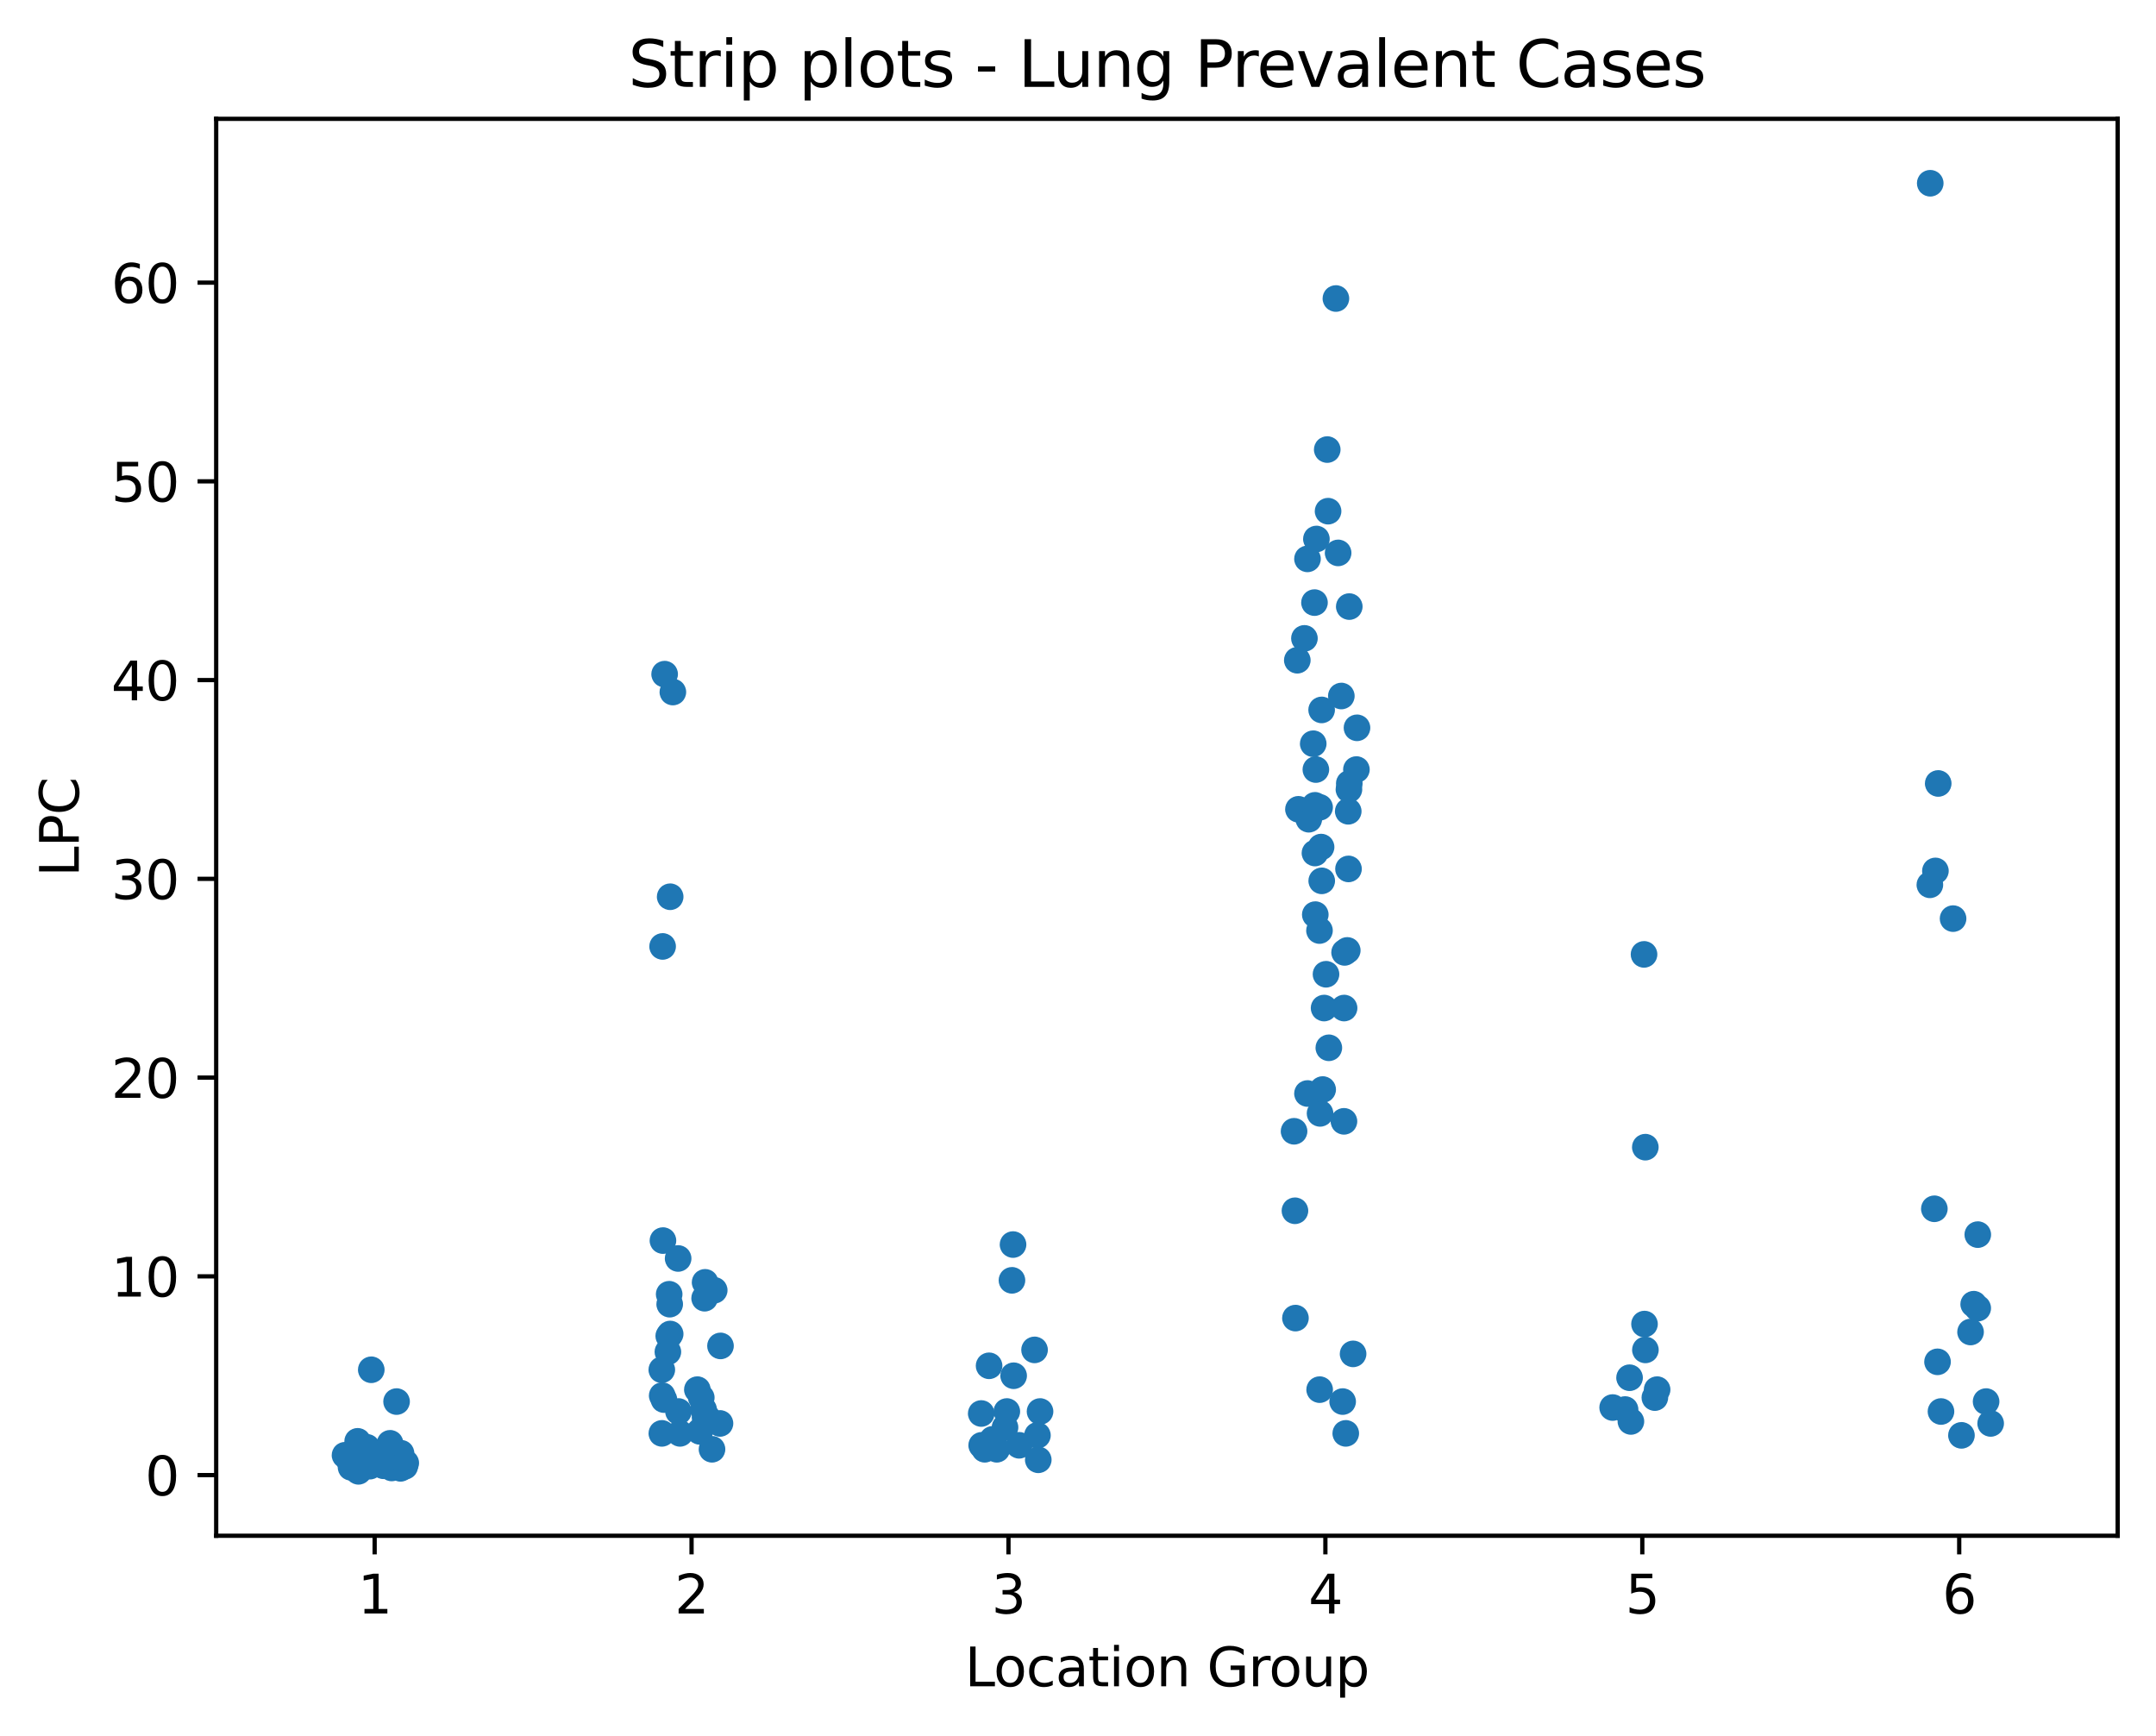 <?xml version="1.0" encoding="utf-8" standalone="no"?>
<!DOCTYPE svg PUBLIC "-//W3C//DTD SVG 1.1//EN"
  "http://www.w3.org/Graphics/SVG/1.1/DTD/svg11.dtd">
<svg xmlns:xlink="http://www.w3.org/1999/xlink" width="404.923pt" height="325.986pt" viewBox="0 0 404.923 325.986" xmlns="http://www.w3.org/2000/svg" version="1.1">
 <defs>
  <style type="text/css">*{stroke-linejoin: round; stroke-linecap: butt}</style>
 </defs>
 <g id="figure_1">
  <g id="patch_1">
   <path d="M 0 325.986 
L 404.923 325.986 
L 404.923 0 
L 0 0 
L 0 325.986 
z
" style="fill: none"/>
  </g>
  <g id="axes_1">
   <g id="patch_2">
    <path d="M 40.603 288.43 
L 397.723 288.43 
L 397.723 22.318 
L 40.603 22.318 
L 40.603 288.43 
z
" style="fill: none"/>
   </g>
   <g id="matplotlib.axis_1">
    <g id="xtick_1">
     <g id="line2d_1">
      <defs>
       <path id="madb8cf644f" d="M 0 0 
L 0 3.5 
" style="stroke: #000000; stroke-width: 0.8"/>
      </defs>
      <g>
       <use xlink:href="#madb8cf644f" x="70.363" y="288.43" style="stroke: #000000; stroke-width: 0.8"/>
      </g>
     </g>
     <g id="text_1">
      <!-- 1 -->
      <g transform="translate(67.182 303.029) scale(0.1 -0.1)">
       <defs>
        <path id="DejaVuSans-31" d="M 794 531 
L 1825 531 
L 1825 4091 
L 703 3866 
L 703 4441 
L 1819 4666 
L 2450 4666 
L 2450 531 
L 3481 531 
L 3481 0 
L 794 0 
L 794 531 
z
" transform="scale(0.016)"/>
       </defs>
       <use xlink:href="#DejaVuSans-31"/>
      </g>
     </g>
    </g>
    <g id="xtick_2">
     <g id="line2d_2">
      <g>
       <use xlink:href="#madb8cf644f" x="129.883" y="288.43" style="stroke: #000000; stroke-width: 0.8"/>
      </g>
     </g>
     <g id="text_2">
      <!-- 2 -->
      <g transform="translate(126.702 303.029) scale(0.1 -0.1)">
       <defs>
        <path id="DejaVuSans-32" d="M 1228 531 
L 3431 531 
L 3431 0 
L 469 0 
L 469 531 
Q 828 903 1448 1529 
Q 2069 2156 2228 2338 
Q 2531 2678 2651 2914 
Q 2772 3150 2772 3378 
Q 2772 3750 2511 3984 
Q 2250 4219 1831 4219 
Q 1534 4219 1204 4116 
Q 875 4013 500 3803 
L 500 4441 
Q 881 4594 1212 4672 
Q 1544 4750 1819 4750 
Q 2544 4750 2975 4387 
Q 3406 4025 3406 3419 
Q 3406 3131 3298 2873 
Q 3191 2616 2906 2266 
Q 2828 2175 2409 1742 
Q 1991 1309 1228 531 
z
" transform="scale(0.016)"/>
       </defs>
       <use xlink:href="#DejaVuSans-32"/>
      </g>
     </g>
    </g>
    <g id="xtick_3">
     <g id="line2d_3">
      <g>
       <use xlink:href="#madb8cf644f" x="189.403" y="288.43" style="stroke: #000000; stroke-width: 0.8"/>
      </g>
     </g>
     <g id="text_3">
      <!-- 3 -->
      <g transform="translate(186.222 303.029) scale(0.1 -0.1)">
       <defs>
        <path id="DejaVuSans-33" d="M 2597 2516 
Q 3050 2419 3304 2112 
Q 3559 1806 3559 1356 
Q 3559 666 3084 287 
Q 2609 -91 1734 -91 
Q 1441 -91 1130 -33 
Q 819 25 488 141 
L 488 750 
Q 750 597 1062 519 
Q 1375 441 1716 441 
Q 2309 441 2620 675 
Q 2931 909 2931 1356 
Q 2931 1769 2642 2001 
Q 2353 2234 1838 2234 
L 1294 2234 
L 1294 2753 
L 1863 2753 
Q 2328 2753 2575 2939 
Q 2822 3125 2822 3475 
Q 2822 3834 2567 4026 
Q 2313 4219 1838 4219 
Q 1578 4219 1281 4162 
Q 984 4106 628 3988 
L 628 4550 
Q 988 4650 1302 4700 
Q 1616 4750 1894 4750 
Q 2613 4750 3031 4423 
Q 3450 4097 3450 3541 
Q 3450 3153 3228 2886 
Q 3006 2619 2597 2516 
z
" transform="scale(0.016)"/>
       </defs>
       <use xlink:href="#DejaVuSans-33"/>
      </g>
     </g>
    </g>
    <g id="xtick_4">
     <g id="line2d_4">
      <g>
       <use xlink:href="#madb8cf644f" x="248.923" y="288.43" style="stroke: #000000; stroke-width: 0.8"/>
      </g>
     </g>
     <g id="text_4">
      <!-- 4 -->
      <g transform="translate(245.742 303.029) scale(0.1 -0.1)">
       <defs>
        <path id="DejaVuSans-34" d="M 2419 4116 
L 825 1625 
L 2419 1625 
L 2419 4116 
z
M 2253 4666 
L 3047 4666 
L 3047 1625 
L 3713 1625 
L 3713 1100 
L 3047 1100 
L 3047 0 
L 2419 0 
L 2419 1100 
L 313 1100 
L 313 1709 
L 2253 4666 
z
" transform="scale(0.016)"/>
       </defs>
       <use xlink:href="#DejaVuSans-34"/>
      </g>
     </g>
    </g>
    <g id="xtick_5">
     <g id="line2d_5">
      <g>
       <use xlink:href="#madb8cf644f" x="308.443" y="288.43" style="stroke: #000000; stroke-width: 0.8"/>
      </g>
     </g>
     <g id="text_5">
      <!-- 5 -->
      <g transform="translate(305.262 303.029) scale(0.1 -0.1)">
       <defs>
        <path id="DejaVuSans-35" d="M 691 4666 
L 3169 4666 
L 3169 4134 
L 1269 4134 
L 1269 2991 
Q 1406 3038 1543 3061 
Q 1681 3084 1819 3084 
Q 2600 3084 3056 2656 
Q 3513 2228 3513 1497 
Q 3513 744 3044 326 
Q 2575 -91 1722 -91 
Q 1428 -91 1123 -41 
Q 819 9 494 109 
L 494 744 
Q 775 591 1075 516 
Q 1375 441 1709 441 
Q 2250 441 2565 725 
Q 2881 1009 2881 1497 
Q 2881 1984 2565 2268 
Q 2250 2553 1709 2553 
Q 1456 2553 1204 2497 
Q 953 2441 691 2322 
L 691 4666 
z
" transform="scale(0.016)"/>
       </defs>
       <use xlink:href="#DejaVuSans-35"/>
      </g>
     </g>
    </g>
    <g id="xtick_6">
     <g id="line2d_6">
      <g>
       <use xlink:href="#madb8cf644f" x="367.963" y="288.43" style="stroke: #000000; stroke-width: 0.8"/>
      </g>
     </g>
     <g id="text_6">
      <!-- 6 -->
      <g transform="translate(364.782 303.029) scale(0.1 -0.1)">
       <defs>
        <path id="DejaVuSans-36" d="M 2113 2584 
Q 1688 2584 1439 2293 
Q 1191 2003 1191 1497 
Q 1191 994 1439 701 
Q 1688 409 2113 409 
Q 2538 409 2786 701 
Q 3034 994 3034 1497 
Q 3034 2003 2786 2293 
Q 2538 2584 2113 2584 
z
M 3366 4563 
L 3366 3988 
Q 3128 4100 2886 4159 
Q 2644 4219 2406 4219 
Q 1781 4219 1451 3797 
Q 1122 3375 1075 2522 
Q 1259 2794 1537 2939 
Q 1816 3084 2150 3084 
Q 2853 3084 3261 2657 
Q 3669 2231 3669 1497 
Q 3669 778 3244 343 
Q 2819 -91 2113 -91 
Q 1303 -91 875 529 
Q 447 1150 447 2328 
Q 447 3434 972 4092 
Q 1497 4750 2381 4750 
Q 2619 4750 2861 4703 
Q 3103 4656 3366 4563 
z
" transform="scale(0.016)"/>
       </defs>
       <use xlink:href="#DejaVuSans-36"/>
      </g>
     </g>
    </g>
    <g id="text_7">
     <!-- Location Group -->
     <g transform="translate(181.206 316.707) scale(0.1 -0.1)">
      <defs>
       <path id="DejaVuSans-4c" d="M 628 4666 
L 1259 4666 
L 1259 531 
L 3531 531 
L 3531 0 
L 628 0 
L 628 4666 
z
" transform="scale(0.016)"/>
       <path id="DejaVuSans-6f" d="M 1959 3097 
Q 1497 3097 1228 2736 
Q 959 2375 959 1747 
Q 959 1119 1226 758 
Q 1494 397 1959 397 
Q 2419 397 2687 759 
Q 2956 1122 2956 1747 
Q 2956 2369 2687 2733 
Q 2419 3097 1959 3097 
z
M 1959 3584 
Q 2709 3584 3137 3096 
Q 3566 2609 3566 1747 
Q 3566 888 3137 398 
Q 2709 -91 1959 -91 
Q 1206 -91 779 398 
Q 353 888 353 1747 
Q 353 2609 779 3096 
Q 1206 3584 1959 3584 
z
" transform="scale(0.016)"/>
       <path id="DejaVuSans-63" d="M 3122 3366 
L 3122 2828 
Q 2878 2963 2633 3030 
Q 2388 3097 2138 3097 
Q 1578 3097 1268 2742 
Q 959 2388 959 1747 
Q 959 1106 1268 751 
Q 1578 397 2138 397 
Q 2388 397 2633 464 
Q 2878 531 3122 666 
L 3122 134 
Q 2881 22 2623 -34 
Q 2366 -91 2075 -91 
Q 1284 -91 818 406 
Q 353 903 353 1747 
Q 353 2603 823 3093 
Q 1294 3584 2113 3584 
Q 2378 3584 2631 3529 
Q 2884 3475 3122 3366 
z
" transform="scale(0.016)"/>
       <path id="DejaVuSans-61" d="M 2194 1759 
Q 1497 1759 1228 1600 
Q 959 1441 959 1056 
Q 959 750 1161 570 
Q 1363 391 1709 391 
Q 2188 391 2477 730 
Q 2766 1069 2766 1631 
L 2766 1759 
L 2194 1759 
z
M 3341 1997 
L 3341 0 
L 2766 0 
L 2766 531 
Q 2569 213 2275 61 
Q 1981 -91 1556 -91 
Q 1019 -91 701 211 
Q 384 513 384 1019 
Q 384 1609 779 1909 
Q 1175 2209 1959 2209 
L 2766 2209 
L 2766 2266 
Q 2766 2663 2505 2880 
Q 2244 3097 1772 3097 
Q 1472 3097 1187 3025 
Q 903 2953 641 2809 
L 641 3341 
Q 956 3463 1253 3523 
Q 1550 3584 1831 3584 
Q 2591 3584 2966 3190 
Q 3341 2797 3341 1997 
z
" transform="scale(0.016)"/>
       <path id="DejaVuSans-74" d="M 1172 4494 
L 1172 3500 
L 2356 3500 
L 2356 3053 
L 1172 3053 
L 1172 1153 
Q 1172 725 1289 603 
Q 1406 481 1766 481 
L 2356 481 
L 2356 0 
L 1766 0 
Q 1100 0 847 248 
Q 594 497 594 1153 
L 594 3053 
L 172 3053 
L 172 3500 
L 594 3500 
L 594 4494 
L 1172 4494 
z
" transform="scale(0.016)"/>
       <path id="DejaVuSans-69" d="M 603 3500 
L 1178 3500 
L 1178 0 
L 603 0 
L 603 3500 
z
M 603 4863 
L 1178 4863 
L 1178 4134 
L 603 4134 
L 603 4863 
z
" transform="scale(0.016)"/>
       <path id="DejaVuSans-6e" d="M 3513 2113 
L 3513 0 
L 2938 0 
L 2938 2094 
Q 2938 2591 2744 2837 
Q 2550 3084 2163 3084 
Q 1697 3084 1428 2787 
Q 1159 2491 1159 1978 
L 1159 0 
L 581 0 
L 581 3500 
L 1159 3500 
L 1159 2956 
Q 1366 3272 1645 3428 
Q 1925 3584 2291 3584 
Q 2894 3584 3203 3211 
Q 3513 2838 3513 2113 
z
" transform="scale(0.016)"/>
       <path id="DejaVuSans-20" transform="scale(0.016)"/>
       <path id="DejaVuSans-47" d="M 3809 666 
L 3809 1919 
L 2778 1919 
L 2778 2438 
L 4434 2438 
L 4434 434 
Q 4069 175 3628 42 
Q 3188 -91 2688 -91 
Q 1594 -91 976 548 
Q 359 1188 359 2328 
Q 359 3472 976 4111 
Q 1594 4750 2688 4750 
Q 3144 4750 3555 4637 
Q 3966 4525 4313 4306 
L 4313 3634 
Q 3963 3931 3569 4081 
Q 3175 4231 2741 4231 
Q 1884 4231 1454 3753 
Q 1025 3275 1025 2328 
Q 1025 1384 1454 906 
Q 1884 428 2741 428 
Q 3075 428 3337 486 
Q 3600 544 3809 666 
z
" transform="scale(0.016)"/>
       <path id="DejaVuSans-72" d="M 2631 2963 
Q 2534 3019 2420 3045 
Q 2306 3072 2169 3072 
Q 1681 3072 1420 2755 
Q 1159 2438 1159 1844 
L 1159 0 
L 581 0 
L 581 3500 
L 1159 3500 
L 1159 2956 
Q 1341 3275 1631 3429 
Q 1922 3584 2338 3584 
Q 2397 3584 2469 3576 
Q 2541 3569 2628 3553 
L 2631 2963 
z
" transform="scale(0.016)"/>
       <path id="DejaVuSans-75" d="M 544 1381 
L 544 3500 
L 1119 3500 
L 1119 1403 
Q 1119 906 1312 657 
Q 1506 409 1894 409 
Q 2359 409 2629 706 
Q 2900 1003 2900 1516 
L 2900 3500 
L 3475 3500 
L 3475 0 
L 2900 0 
L 2900 538 
Q 2691 219 2414 64 
Q 2138 -91 1772 -91 
Q 1169 -91 856 284 
Q 544 659 544 1381 
z
M 1991 3584 
L 1991 3584 
z
" transform="scale(0.016)"/>
       <path id="DejaVuSans-70" d="M 1159 525 
L 1159 -1331 
L 581 -1331 
L 581 3500 
L 1159 3500 
L 1159 2969 
Q 1341 3281 1617 3432 
Q 1894 3584 2278 3584 
Q 2916 3584 3314 3078 
Q 3713 2572 3713 1747 
Q 3713 922 3314 415 
Q 2916 -91 2278 -91 
Q 1894 -91 1617 61 
Q 1341 213 1159 525 
z
M 3116 1747 
Q 3116 2381 2855 2742 
Q 2594 3103 2138 3103 
Q 1681 3103 1420 2742 
Q 1159 2381 1159 1747 
Q 1159 1113 1420 752 
Q 1681 391 2138 391 
Q 2594 391 2855 752 
Q 3116 1113 3116 1747 
z
" transform="scale(0.016)"/>
      </defs>
      <use xlink:href="#DejaVuSans-4c"/>
      <use xlink:href="#DejaVuSans-6f" x="53.963"/>
      <use xlink:href="#DejaVuSans-63" x="115.145"/>
      <use xlink:href="#DejaVuSans-61" x="170.125"/>
      <use xlink:href="#DejaVuSans-74" x="231.404"/>
      <use xlink:href="#DejaVuSans-69" x="270.613"/>
      <use xlink:href="#DejaVuSans-6f" x="298.396"/>
      <use xlink:href="#DejaVuSans-6e" x="359.578"/>
      <use xlink:href="#DejaVuSans-20" x="422.957"/>
      <use xlink:href="#DejaVuSans-47" x="454.744"/>
      <use xlink:href="#DejaVuSans-72" x="532.234"/>
      <use xlink:href="#DejaVuSans-6f" x="571.098"/>
      <use xlink:href="#DejaVuSans-75" x="632.279"/>
      <use xlink:href="#DejaVuSans-70" x="695.658"/>
     </g>
    </g>
   </g>
   <g id="matplotlib.axis_2">
    <g id="ytick_1">
     <g id="line2d_7">
      <defs>
       <path id="mc285e5d648" d="M 0 0 
L -3.5 0 
" style="stroke: #000000; stroke-width: 0.8"/>
      </defs>
      <g>
       <use xlink:href="#mc285e5d648" x="40.603" y="277.043" style="stroke: #000000; stroke-width: 0.8"/>
      </g>
     </g>
     <g id="text_8">
      <!-- 0 -->
      <g transform="translate(27.241 280.843) scale(0.1 -0.1)">
       <defs>
        <path id="DejaVuSans-30" d="M 2034 4250 
Q 1547 4250 1301 3770 
Q 1056 3291 1056 2328 
Q 1056 1369 1301 889 
Q 1547 409 2034 409 
Q 2525 409 2770 889 
Q 3016 1369 3016 2328 
Q 3016 3291 2770 3770 
Q 2525 4250 2034 4250 
z
M 2034 4750 
Q 2819 4750 3233 4129 
Q 3647 3509 3647 2328 
Q 3647 1150 3233 529 
Q 2819 -91 2034 -91 
Q 1250 -91 836 529 
Q 422 1150 422 2328 
Q 422 3509 836 4129 
Q 1250 4750 2034 4750 
z
" transform="scale(0.016)"/>
       </defs>
       <use xlink:href="#DejaVuSans-30"/>
      </g>
     </g>
    </g>
    <g id="ytick_2">
     <g id="line2d_8">
      <g>
       <use xlink:href="#mc285e5d648" x="40.603" y="239.716" style="stroke: #000000; stroke-width: 0.8"/>
      </g>
     </g>
     <g id="text_9">
      <!-- 10 -->
      <g transform="translate(20.878 243.515) scale(0.1 -0.1)">
       <use xlink:href="#DejaVuSans-31"/>
       <use xlink:href="#DejaVuSans-30" x="63.623"/>
      </g>
     </g>
    </g>
    <g id="ytick_3">
     <g id="line2d_9">
      <g>
       <use xlink:href="#mc285e5d648" x="40.603" y="202.388" style="stroke: #000000; stroke-width: 0.8"/>
      </g>
     </g>
     <g id="text_10">
      <!-- 20 -->
      <g transform="translate(20.878 206.187) scale(0.1 -0.1)">
       <use xlink:href="#DejaVuSans-32"/>
       <use xlink:href="#DejaVuSans-30" x="63.623"/>
      </g>
     </g>
    </g>
    <g id="ytick_4">
     <g id="line2d_10">
      <g>
       <use xlink:href="#mc285e5d648" x="40.603" y="165.061" style="stroke: #000000; stroke-width: 0.8"/>
      </g>
     </g>
     <g id="text_11">
      <!-- 30 -->
      <g transform="translate(20.878 168.86) scale(0.1 -0.1)">
       <use xlink:href="#DejaVuSans-33"/>
       <use xlink:href="#DejaVuSans-30" x="63.623"/>
      </g>
     </g>
    </g>
    <g id="ytick_5">
     <g id="line2d_11">
      <g>
       <use xlink:href="#mc285e5d648" x="40.603" y="127.733" style="stroke: #000000; stroke-width: 0.8"/>
      </g>
     </g>
     <g id="text_12">
      <!-- 40 -->
      <g transform="translate(20.878 131.532) scale(0.1 -0.1)">
       <use xlink:href="#DejaVuSans-34"/>
       <use xlink:href="#DejaVuSans-30" x="63.623"/>
      </g>
     </g>
    </g>
    <g id="ytick_6">
     <g id="line2d_12">
      <g>
       <use xlink:href="#mc285e5d648" x="40.603" y="90.405" style="stroke: #000000; stroke-width: 0.8"/>
      </g>
     </g>
     <g id="text_13">
      <!-- 50 -->
      <g transform="translate(20.878 94.205) scale(0.1 -0.1)">
       <use xlink:href="#DejaVuSans-35"/>
       <use xlink:href="#DejaVuSans-30" x="63.623"/>
      </g>
     </g>
    </g>
    <g id="ytick_7">
     <g id="line2d_13">
      <g>
       <use xlink:href="#mc285e5d648" x="40.603" y="53.078" style="stroke: #000000; stroke-width: 0.8"/>
      </g>
     </g>
     <g id="text_14">
      <!-- 60 -->
      <g transform="translate(20.878 56.877) scale(0.1 -0.1)">
       <use xlink:href="#DejaVuSans-36"/>
       <use xlink:href="#DejaVuSans-30" x="63.623"/>
      </g>
     </g>
    </g>
    <g id="text_15">
     <!-- LPC -->
     <g transform="translate(14.798 164.666) rotate(-90) scale(0.1 -0.1)">
      <defs>
       <path id="DejaVuSans-50" d="M 1259 4147 
L 1259 2394 
L 2053 2394 
Q 2494 2394 2734 2622 
Q 2975 2850 2975 3272 
Q 2975 3691 2734 3919 
Q 2494 4147 2053 4147 
L 1259 4147 
z
M 628 4666 
L 2053 4666 
Q 2838 4666 3239 4311 
Q 3641 3956 3641 3272 
Q 3641 2581 3239 2228 
Q 2838 1875 2053 1875 
L 1259 1875 
L 1259 0 
L 628 0 
L 628 4666 
z
" transform="scale(0.016)"/>
       <path id="DejaVuSans-43" d="M 4122 4306 
L 4122 3641 
Q 3803 3938 3442 4084 
Q 3081 4231 2675 4231 
Q 1875 4231 1450 3742 
Q 1025 3253 1025 2328 
Q 1025 1406 1450 917 
Q 1875 428 2675 428 
Q 3081 428 3442 575 
Q 3803 722 4122 1019 
L 4122 359 
Q 3791 134 3420 21 
Q 3050 -91 2638 -91 
Q 1578 -91 968 557 
Q 359 1206 359 2328 
Q 359 3453 968 4101 
Q 1578 4750 2638 4750 
Q 3056 4750 3426 4639 
Q 3797 4528 4122 4306 
z
" transform="scale(0.016)"/>
      </defs>
      <use xlink:href="#DejaVuSans-4c"/>
      <use xlink:href="#DejaVuSans-50" x="55.713"/>
      <use xlink:href="#DejaVuSans-43" x="116.016"/>
     </g>
    </g>
   </g>
   <g id="patch_3">
    <path d="M 40.603 288.43 
L 40.603 22.318 
" style="fill: none; stroke: #000000; stroke-width: 0.8; stroke-linejoin: miter; stroke-linecap: square"/>
   </g>
   <g id="patch_4">
    <path d="M 397.723 288.43 
L 397.723 22.318 
" style="fill: none; stroke: #000000; stroke-width: 0.8; stroke-linejoin: miter; stroke-linecap: square"/>
   </g>
   <g id="patch_5">
    <path d="M 40.603 288.43 
L 397.723 288.43 
" style="fill: none; stroke: #000000; stroke-width: 0.8; stroke-linejoin: miter; stroke-linecap: square"/>
   </g>
   <g id="patch_6">
    <path d="M 40.603 22.318 
L 397.723 22.318 
" style="fill: none; stroke: #000000; stroke-width: 0.8; stroke-linejoin: miter; stroke-linecap: square"/>
   </g>
   <g id="PathCollection_1">
    <defs>
     <path id="ma71770ce95" d="M 0 2.5 
C 0.663 2.5 1.299 2.237 1.768 1.768 
C 2.237 1.299 2.5 0.663 2.5 0 
C 2.5 -0.663 2.237 -1.299 1.768 -1.768 
C 1.299 -2.237 0.663 -2.5 0 -2.5 
C -0.663 -2.5 -1.299 -2.237 -1.768 -1.768 
C -2.237 -1.299 -2.5 -0.663 -2.5 0 
C -2.5 0.663 -2.237 1.299 -1.768 1.768 
C -1.299 2.237 -0.663 2.5 0 2.5 
z
"/>
    </defs>
    <g clip-path="url(#p74434db1a7)">
     <use xlink:href="#ma71770ce95" x="69.728" y="257.26" style="fill: #1f77b4"/>
     <use xlink:href="#ma71770ce95" x="67.618" y="274.766" style="fill: #1f77b4"/>
     <use xlink:href="#ma71770ce95" x="68.429" y="275.364" style="fill: #1f77b4"/>
     <use xlink:href="#ma71770ce95" x="68.167" y="272.564" style="fill: #1f77b4"/>
     <use xlink:href="#ma71770ce95" x="66.572" y="275.588" style="fill: #1f77b4"/>
     <use xlink:href="#ma71770ce95" x="73.999" y="274.057" style="fill: #1f77b4"/>
     <use xlink:href="#ma71770ce95" x="68.644" y="274.02" style="fill: #1f77b4"/>
     <use xlink:href="#ma71770ce95" x="75.992" y="275.028" style="fill: #1f77b4"/>
     <use xlink:href="#ma71770ce95" x="76.022" y="275.401" style="fill: #1f77b4"/>
     <use xlink:href="#ma71770ce95" x="74.638" y="274.916" style="fill: #1f77b4"/>
     <use xlink:href="#ma71770ce95" x="72.143" y="274.878" style="fill: #1f77b4"/>
     <use xlink:href="#ma71770ce95" x="73.714" y="275.177" style="fill: #1f77b4"/>
     <use xlink:href="#ma71770ce95" x="75.315" y="272.937" style="fill: #1f77b4"/>
     <use xlink:href="#ma71770ce95" x="64.797" y="273.311" style="fill: #1f77b4"/>
     <use xlink:href="#ma71770ce95" x="66.941" y="272.564" style="fill: #1f77b4"/>
     <use xlink:href="#ma71770ce95" x="69.178" y="273.759" style="fill: #1f77b4"/>
     <use xlink:href="#ma71770ce95" x="69.31" y="274.02" style="fill: #1f77b4"/>
     <use xlink:href="#ma71770ce95" x="73.717" y="274.58" style="fill: #1f77b4"/>
     <use xlink:href="#ma71770ce95" x="70.391" y="274.132" style="fill: #1f77b4"/>
     <use xlink:href="#ma71770ce95" x="73.26" y="271.071" style="fill: #1f77b4"/>
     <use xlink:href="#ma71770ce95" x="67.291" y="273.945" style="fill: #1f77b4"/>
     <use xlink:href="#ma71770ce95" x="66.366" y="274.617" style="fill: #1f77b4"/>
     <use xlink:href="#ma71770ce95" x="65.934" y="275.588" style="fill: #1f77b4"/>
     <use xlink:href="#ma71770ce95" x="71.993" y="273.833" style="fill: #1f77b4"/>
     <use xlink:href="#ma71770ce95" x="66.011" y="274.953" style="fill: #1f77b4"/>
     <use xlink:href="#ma71770ce95" x="73.562" y="275.7" style="fill: #1f77b4"/>
     <use xlink:href="#ma71770ce95" x="67.171" y="270.698" style="fill: #1f77b4"/>
     <use xlink:href="#ma71770ce95" x="67.322" y="276.334" style="fill: #1f77b4"/>
     <use xlink:href="#ma71770ce95" x="69.468" y="275.364" style="fill: #1f77b4"/>
     <use xlink:href="#ma71770ce95" x="75.224" y="275.774" style="fill: #1f77b4"/>
     <use xlink:href="#ma71770ce95" x="68.903" y="271.817" style="fill: #1f77b4"/>
     <use xlink:href="#ma71770ce95" x="74.48" y="263.232" style="fill: #1f77b4"/>
     <use xlink:href="#ma71770ce95" x="73.281" y="274.356" style="fill: #1f77b4"/>
     <use xlink:href="#ma71770ce95" x="68.281" y="274.654" style="fill: #1f77b4"/>
     <use xlink:href="#ma71770ce95" x="65.663" y="274.393" style="fill: #1f77b4"/>
     <use xlink:href="#ma71770ce95" x="72.012" y="275.289" style="fill: #1f77b4"/>
     <use xlink:href="#ma71770ce95" x="67.989" y="274.878" style="fill: #1f77b4"/>
     <use xlink:href="#ma71770ce95" x="76.207" y="274.766" style="fill: #1f77b4"/>
     <use xlink:href="#ma71770ce95" x="68.622" y="272.191" style="fill: #1f77b4"/>
    </g>
   </g>
   <g id="PathCollection_2">
    <g clip-path="url(#p74434db1a7)">
     <use xlink:href="#ma71770ce95" x="124.294" y="257.26" style="fill: #1f77b4"/>
     <use xlink:href="#ma71770ce95" x="124.507" y="232.997" style="fill: #1f77b4"/>
     <use xlink:href="#ma71770ce95" x="132.148" y="264.725" style="fill: #1f77b4"/>
     <use xlink:href="#ma71770ce95" x="124.695" y="262.859" style="fill: #1f77b4"/>
     <use xlink:href="#ma71770ce95" x="134.139" y="242.329" style="fill: #1f77b4"/>
     <use xlink:href="#ma71770ce95" x="126.371" y="129.973" style="fill: #1f77b4"/>
     <use xlink:href="#ma71770ce95" x="127.36" y="236.356" style="fill: #1f77b4"/>
     <use xlink:href="#ma71770ce95" x="135.317" y="252.78" style="fill: #1f77b4"/>
     <use xlink:href="#ma71770ce95" x="124.368" y="262.112" style="fill: #1f77b4"/>
     <use xlink:href="#ma71770ce95" x="125.865" y="168.42" style="fill: #1f77b4"/>
     <use xlink:href="#ma71770ce95" x="125.597" y="250.914" style="fill: #1f77b4"/>
     <use xlink:href="#ma71770ce95" x="127.426" y="265.099" style="fill: #1f77b4"/>
     <use xlink:href="#ma71770ce95" x="132.413" y="266.218" style="fill: #1f77b4"/>
     <use xlink:href="#ma71770ce95" x="133.723" y="272.191" style="fill: #1f77b4"/>
     <use xlink:href="#ma71770ce95" x="131.418" y="268.831" style="fill: #1f77b4"/>
     <use xlink:href="#ma71770ce95" x="135.222" y="267.338" style="fill: #1f77b4"/>
     <use xlink:href="#ma71770ce95" x="127.71" y="269.205" style="fill: #1f77b4"/>
     <use xlink:href="#ma71770ce95" x="125.777" y="244.942" style="fill: #1f77b4"/>
     <use xlink:href="#ma71770ce95" x="132.818" y="266.218" style="fill: #1f77b4"/>
     <use xlink:href="#ma71770ce95" x="124.303" y="269.205" style="fill: #1f77b4"/>
     <use xlink:href="#ma71770ce95" x="131.707" y="262.486" style="fill: #1f77b4"/>
     <use xlink:href="#ma71770ce95" x="125.435" y="253.9" style="fill: #1f77b4"/>
     <use xlink:href="#ma71770ce95" x="130.972" y="260.992" style="fill: #1f77b4"/>
     <use xlink:href="#ma71770ce95" x="125.865" y="250.541" style="fill: #1f77b4"/>
     <use xlink:href="#ma71770ce95" x="132.426" y="240.836" style="fill: #1f77b4"/>
     <use xlink:href="#ma71770ce95" x="132.336" y="243.822" style="fill: #1f77b4"/>
     <use xlink:href="#ma71770ce95" x="124.826" y="126.613" style="fill: #1f77b4"/>
     <use xlink:href="#ma71770ce95" x="124.445" y="177.752" style="fill: #1f77b4"/>
     <use xlink:href="#ma71770ce95" x="125.677" y="243.075" style="fill: #1f77b4"/>
    </g>
   </g>
   <g id="PathCollection_3">
    <g clip-path="url(#p74434db1a7)">
     <use xlink:href="#ma71770ce95" x="194.842" y="269.578" style="fill: #1f77b4"/>
     <use xlink:href="#ma71770ce95" x="189.092" y="265.099" style="fill: #1f77b4"/>
     <use xlink:href="#ma71770ce95" x="184.37" y="271.444" style="fill: #1f77b4"/>
     <use xlink:href="#ma71770ce95" x="195.33" y="265.099" style="fill: #1f77b4"/>
     <use xlink:href="#ma71770ce95" x="184.286" y="265.472" style="fill: #1f77b4"/>
     <use xlink:href="#ma71770ce95" x="190.373" y="258.38" style="fill: #1f77b4"/>
     <use xlink:href="#ma71770ce95" x="194.301" y="253.527" style="fill: #1f77b4"/>
     <use xlink:href="#ma71770ce95" x="190.055" y="240.462" style="fill: #1f77b4"/>
     <use xlink:href="#ma71770ce95" x="191.405" y="271.444" style="fill: #1f77b4"/>
     <use xlink:href="#ma71770ce95" x="188.753" y="268.085" style="fill: #1f77b4"/>
     <use xlink:href="#ma71770ce95" x="186.432" y="270.324" style="fill: #1f77b4"/>
     <use xlink:href="#ma71770ce95" x="195" y="274.169" style="fill: #1f77b4"/>
     <use xlink:href="#ma71770ce95" x="185.761" y="256.513" style="fill: #1f77b4"/>
     <use xlink:href="#ma71770ce95" x="190.259" y="233.743" style="fill: #1f77b4"/>
     <use xlink:href="#ma71770ce95" x="187.208" y="272.191" style="fill: #1f77b4"/>
     <use xlink:href="#ma71770ce95" x="184.95" y="272.191" style="fill: #1f77b4"/>
    </g>
   </g>
   <g id="PathCollection_4">
    <g clip-path="url(#p74434db1a7)">
     <use xlink:href="#ma71770ce95" x="245.559" y="205.374" style="fill: #1f77b4"/>
     <use xlink:href="#ma71770ce95" x="249.57" y="196.789" style="fill: #1f77b4"/>
     <use xlink:href="#ma71770ce95" x="253.344" y="148.263" style="fill: #1f77b4"/>
     <use xlink:href="#ma71770ce95" x="243.299" y="247.555" style="fill: #1f77b4"/>
     <use xlink:href="#ma71770ce95" x="252.434" y="189.324" style="fill: #1f77b4"/>
     <use xlink:href="#ma71770ce95" x="249.427" y="96.005" style="fill: #1f77b4"/>
     <use xlink:href="#ma71770ce95" x="248.217" y="133.332" style="fill: #1f77b4"/>
     <use xlink:href="#ma71770ce95" x="245.807" y="153.862" style="fill: #1f77b4"/>
     <use xlink:href="#ma71770ce95" x="252.53" y="178.872" style="fill: #1f77b4"/>
     <use xlink:href="#ma71770ce95" x="253.411" y="147.143" style="fill: #1f77b4"/>
     <use xlink:href="#ma71770ce95" x="249.271" y="84.433" style="fill: #1f77b4"/>
     <use xlink:href="#ma71770ce95" x="243.862" y="151.996" style="fill: #1f77b4"/>
     <use xlink:href="#ma71770ce95" x="253.263" y="163.194" style="fill: #1f77b4"/>
     <use xlink:href="#ma71770ce95" x="244.986" y="119.894" style="fill: #1f77b4"/>
     <use xlink:href="#ma71770ce95" x="247.921" y="209.107" style="fill: #1f77b4"/>
     <use xlink:href="#ma71770ce95" x="245.561" y="104.963" style="fill: #1f77b4"/>
     <use xlink:href="#ma71770ce95" x="251.316" y="103.843" style="fill: #1f77b4"/>
     <use xlink:href="#ma71770ce95" x="250.898" y="56.064" style="fill: #1f77b4"/>
     <use xlink:href="#ma71770ce95" x="254.748" y="144.53" style="fill: #1f77b4"/>
     <use xlink:href="#ma71770ce95" x="251.917" y="130.719" style="fill: #1f77b4"/>
     <use xlink:href="#ma71770ce95" x="243.04" y="212.467" style="fill: #1f77b4"/>
     <use xlink:href="#ma71770ce95" x="254.858" y="136.692" style="fill: #1f77b4"/>
     <use xlink:href="#ma71770ce95" x="243.205" y="227.398" style="fill: #1f77b4"/>
     <use xlink:href="#ma71770ce95" x="254.126" y="254.274" style="fill: #1f77b4"/>
     <use xlink:href="#ma71770ce95" x="247.838" y="151.623" style="fill: #1f77b4"/>
     <use xlink:href="#ma71770ce95" x="248.236" y="165.434" style="fill: #1f77b4"/>
     <use xlink:href="#ma71770ce95" x="248.115" y="159.088" style="fill: #1f77b4"/>
     <use xlink:href="#ma71770ce95" x="248.412" y="204.628" style="fill: #1f77b4"/>
     <use xlink:href="#ma71770ce95" x="247.235" y="101.23" style="fill: #1f77b4"/>
     <use xlink:href="#ma71770ce95" x="247.814" y="174.766" style="fill: #1f77b4"/>
     <use xlink:href="#ma71770ce95" x="246.639" y="139.678" style="fill: #1f77b4"/>
     <use xlink:href="#ma71770ce95" x="246.875" y="113.175" style="fill: #1f77b4"/>
     <use xlink:href="#ma71770ce95" x="247.024" y="171.78" style="fill: #1f77b4"/>
     <use xlink:href="#ma71770ce95" x="253.214" y="152.369" style="fill: #1f77b4"/>
     <use xlink:href="#ma71770ce95" x="248.677" y="189.324" style="fill: #1f77b4"/>
     <use xlink:href="#ma71770ce95" x="246.957" y="151.249" style="fill: #1f77b4"/>
     <use xlink:href="#ma71770ce95" x="243.648" y="124" style="fill: #1f77b4"/>
     <use xlink:href="#ma71770ce95" x="247.133" y="144.53" style="fill: #1f77b4"/>
     <use xlink:href="#ma71770ce95" x="253.033" y="178.499" style="fill: #1f77b4"/>
     <use xlink:href="#ma71770ce95" x="246.964" y="160.208" style="fill: #1f77b4"/>
     <use xlink:href="#ma71770ce95" x="252.75" y="269.205" style="fill: #1f77b4"/>
     <use xlink:href="#ma71770ce95" x="249.039" y="182.978" style="fill: #1f77b4"/>
     <use xlink:href="#ma71770ce95" x="247.845" y="260.992" style="fill: #1f77b4"/>
     <use xlink:href="#ma71770ce95" x="252.411" y="210.6" style="fill: #1f77b4"/>
     <use xlink:href="#ma71770ce95" x="253.408" y="113.922" style="fill: #1f77b4"/>
     <use xlink:href="#ma71770ce95" x="252.165" y="263.232" style="fill: #1f77b4"/>
    </g>
   </g>
   <g id="PathCollection_5">
    <g clip-path="url(#p74434db1a7)">
     <use xlink:href="#ma71770ce95" x="310.802" y="262.486" style="fill: #1f77b4"/>
     <use xlink:href="#ma71770ce95" x="302.873" y="264.352" style="fill: #1f77b4"/>
     <use xlink:href="#ma71770ce95" x="306.303" y="266.965" style="fill: #1f77b4"/>
     <use xlink:href="#ma71770ce95" x="309.026" y="253.527" style="fill: #1f77b4"/>
     <use xlink:href="#ma71770ce95" x="308.857" y="248.674" style="fill: #1f77b4"/>
     <use xlink:href="#ma71770ce95" x="311.225" y="260.992" style="fill: #1f77b4"/>
     <use xlink:href="#ma71770ce95" x="308.767" y="179.245" style="fill: #1f77b4"/>
     <use xlink:href="#ma71770ce95" x="306.05" y="258.753" style="fill: #1f77b4"/>
     <use xlink:href="#ma71770ce95" x="309.009" y="215.453" style="fill: #1f77b4"/>
     <use xlink:href="#ma71770ce95" x="305.206" y="264.725" style="fill: #1f77b4"/>
    </g>
   </g>
   <g id="PathCollection_6">
    <g clip-path="url(#p74434db1a7)">
     <use xlink:href="#ma71770ce95" x="363.494" y="163.568" style="fill: #1f77b4"/>
     <use xlink:href="#ma71770ce95" x="363.89" y="255.767" style="fill: #1f77b4"/>
     <use xlink:href="#ma71770ce95" x="366.81" y="172.526" style="fill: #1f77b4"/>
     <use xlink:href="#ma71770ce95" x="364.538" y="265.099" style="fill: #1f77b4"/>
     <use xlink:href="#ma71770ce95" x="362.52" y="34.414" style="fill: #1f77b4"/>
     <use xlink:href="#ma71770ce95" x="370.093" y="250.167" style="fill: #1f77b4"/>
     <use xlink:href="#ma71770ce95" x="371.441" y="245.688" style="fill: #1f77b4"/>
     <use xlink:href="#ma71770ce95" x="362.45" y="166.18" style="fill: #1f77b4"/>
     <use xlink:href="#ma71770ce95" x="373.012" y="263.232" style="fill: #1f77b4"/>
     <use xlink:href="#ma71770ce95" x="370.682" y="244.942" style="fill: #1f77b4"/>
     <use xlink:href="#ma71770ce95" x="371.45" y="231.877" style="fill: #1f77b4"/>
     <use xlink:href="#ma71770ce95" x="368.383" y="269.578" style="fill: #1f77b4"/>
     <use xlink:href="#ma71770ce95" x="364.018" y="147.143" style="fill: #1f77b4"/>
     <use xlink:href="#ma71770ce95" x="373.869" y="267.338" style="fill: #1f77b4"/>
     <use xlink:href="#ma71770ce95" x="363.294" y="227.024" style="fill: #1f77b4"/>
    </g>
   </g>
   <g id="text_16">
    <!-- Strip plots - Lung Prevalent Cases -->
    <g transform="translate(117.996 16.318) scale(0.12 -0.12)">
     <defs>
      <path id="DejaVuSans-53" d="M 3425 4513 
L 3425 3897 
Q 3066 4069 2747 4153 
Q 2428 4238 2131 4238 
Q 1616 4238 1336 4038 
Q 1056 3838 1056 3469 
Q 1056 3159 1242 3001 
Q 1428 2844 1947 2747 
L 2328 2669 
Q 3034 2534 3370 2195 
Q 3706 1856 3706 1288 
Q 3706 609 3251 259 
Q 2797 -91 1919 -91 
Q 1588 -91 1214 -16 
Q 841 59 441 206 
L 441 856 
Q 825 641 1194 531 
Q 1563 422 1919 422 
Q 2459 422 2753 634 
Q 3047 847 3047 1241 
Q 3047 1584 2836 1778 
Q 2625 1972 2144 2069 
L 1759 2144 
Q 1053 2284 737 2584 
Q 422 2884 422 3419 
Q 422 4038 858 4394 
Q 1294 4750 2059 4750 
Q 2388 4750 2728 4690 
Q 3069 4631 3425 4513 
z
" transform="scale(0.016)"/>
      <path id="DejaVuSans-6c" d="M 603 4863 
L 1178 4863 
L 1178 0 
L 603 0 
L 603 4863 
z
" transform="scale(0.016)"/>
      <path id="DejaVuSans-73" d="M 2834 3397 
L 2834 2853 
Q 2591 2978 2328 3040 
Q 2066 3103 1784 3103 
Q 1356 3103 1142 2972 
Q 928 2841 928 2578 
Q 928 2378 1081 2264 
Q 1234 2150 1697 2047 
L 1894 2003 
Q 2506 1872 2764 1633 
Q 3022 1394 3022 966 
Q 3022 478 2636 193 
Q 2250 -91 1575 -91 
Q 1294 -91 989 -36 
Q 684 19 347 128 
L 347 722 
Q 666 556 975 473 
Q 1284 391 1588 391 
Q 1994 391 2212 530 
Q 2431 669 2431 922 
Q 2431 1156 2273 1281 
Q 2116 1406 1581 1522 
L 1381 1569 
Q 847 1681 609 1914 
Q 372 2147 372 2553 
Q 372 3047 722 3315 
Q 1072 3584 1716 3584 
Q 2034 3584 2315 3537 
Q 2597 3491 2834 3397 
z
" transform="scale(0.016)"/>
      <path id="DejaVuSans-2d" d="M 313 2009 
L 1997 2009 
L 1997 1497 
L 313 1497 
L 313 2009 
z
" transform="scale(0.016)"/>
      <path id="DejaVuSans-67" d="M 2906 1791 
Q 2906 2416 2648 2759 
Q 2391 3103 1925 3103 
Q 1463 3103 1205 2759 
Q 947 2416 947 1791 
Q 947 1169 1205 825 
Q 1463 481 1925 481 
Q 2391 481 2648 825 
Q 2906 1169 2906 1791 
z
M 3481 434 
Q 3481 -459 3084 -895 
Q 2688 -1331 1869 -1331 
Q 1566 -1331 1297 -1286 
Q 1028 -1241 775 -1147 
L 775 -588 
Q 1028 -725 1275 -790 
Q 1522 -856 1778 -856 
Q 2344 -856 2625 -561 
Q 2906 -266 2906 331 
L 2906 616 
Q 2728 306 2450 153 
Q 2172 0 1784 0 
Q 1141 0 747 490 
Q 353 981 353 1791 
Q 353 2603 747 3093 
Q 1141 3584 1784 3584 
Q 2172 3584 2450 3431 
Q 2728 3278 2906 2969 
L 2906 3500 
L 3481 3500 
L 3481 434 
z
" transform="scale(0.016)"/>
      <path id="DejaVuSans-65" d="M 3597 1894 
L 3597 1613 
L 953 1613 
Q 991 1019 1311 708 
Q 1631 397 2203 397 
Q 2534 397 2845 478 
Q 3156 559 3463 722 
L 3463 178 
Q 3153 47 2828 -22 
Q 2503 -91 2169 -91 
Q 1331 -91 842 396 
Q 353 884 353 1716 
Q 353 2575 817 3079 
Q 1281 3584 2069 3584 
Q 2775 3584 3186 3129 
Q 3597 2675 3597 1894 
z
M 3022 2063 
Q 3016 2534 2758 2815 
Q 2500 3097 2075 3097 
Q 1594 3097 1305 2825 
Q 1016 2553 972 2059 
L 3022 2063 
z
" transform="scale(0.016)"/>
      <path id="DejaVuSans-76" d="M 191 3500 
L 800 3500 
L 1894 563 
L 2988 3500 
L 3597 3500 
L 2284 0 
L 1503 0 
L 191 3500 
z
" transform="scale(0.016)"/>
     </defs>
     <use xlink:href="#DejaVuSans-53"/>
     <use xlink:href="#DejaVuSans-74" x="63.477"/>
     <use xlink:href="#DejaVuSans-72" x="102.686"/>
     <use xlink:href="#DejaVuSans-69" x="143.799"/>
     <use xlink:href="#DejaVuSans-70" x="171.582"/>
     <use xlink:href="#DejaVuSans-20" x="235.059"/>
     <use xlink:href="#DejaVuSans-70" x="266.846"/>
     <use xlink:href="#DejaVuSans-6c" x="330.322"/>
     <use xlink:href="#DejaVuSans-6f" x="358.105"/>
     <use xlink:href="#DejaVuSans-74" x="419.287"/>
     <use xlink:href="#DejaVuSans-73" x="458.496"/>
     <use xlink:href="#DejaVuSans-20" x="510.596"/>
     <use xlink:href="#DejaVuSans-2d" x="542.383"/>
     <use xlink:href="#DejaVuSans-20" x="578.467"/>
     <use xlink:href="#DejaVuSans-4c" x="610.254"/>
     <use xlink:href="#DejaVuSans-75" x="664.217"/>
     <use xlink:href="#DejaVuSans-6e" x="727.596"/>
     <use xlink:href="#DejaVuSans-67" x="790.975"/>
     <use xlink:href="#DejaVuSans-20" x="854.451"/>
     <use xlink:href="#DejaVuSans-50" x="886.238"/>
     <use xlink:href="#DejaVuSans-72" x="944.791"/>
     <use xlink:href="#DejaVuSans-65" x="983.654"/>
     <use xlink:href="#DejaVuSans-76" x="1045.178"/>
     <use xlink:href="#DejaVuSans-61" x="1104.357"/>
     <use xlink:href="#DejaVuSans-6c" x="1165.637"/>
     <use xlink:href="#DejaVuSans-65" x="1193.42"/>
     <use xlink:href="#DejaVuSans-6e" x="1254.943"/>
     <use xlink:href="#DejaVuSans-74" x="1318.322"/>
     <use xlink:href="#DejaVuSans-20" x="1357.531"/>
     <use xlink:href="#DejaVuSans-43" x="1389.318"/>
     <use xlink:href="#DejaVuSans-61" x="1459.143"/>
     <use xlink:href="#DejaVuSans-73" x="1520.422"/>
     <use xlink:href="#DejaVuSans-65" x="1572.521"/>
     <use xlink:href="#DejaVuSans-73" x="1634.045"/>
    </g>
   </g>
  </g>
 </g>
 <defs>
  <clipPath id="p74434db1a7">
   <rect x="40.603" y="22.318" width="357.12" height="266.112"/>
  </clipPath>
 </defs>
</svg>
